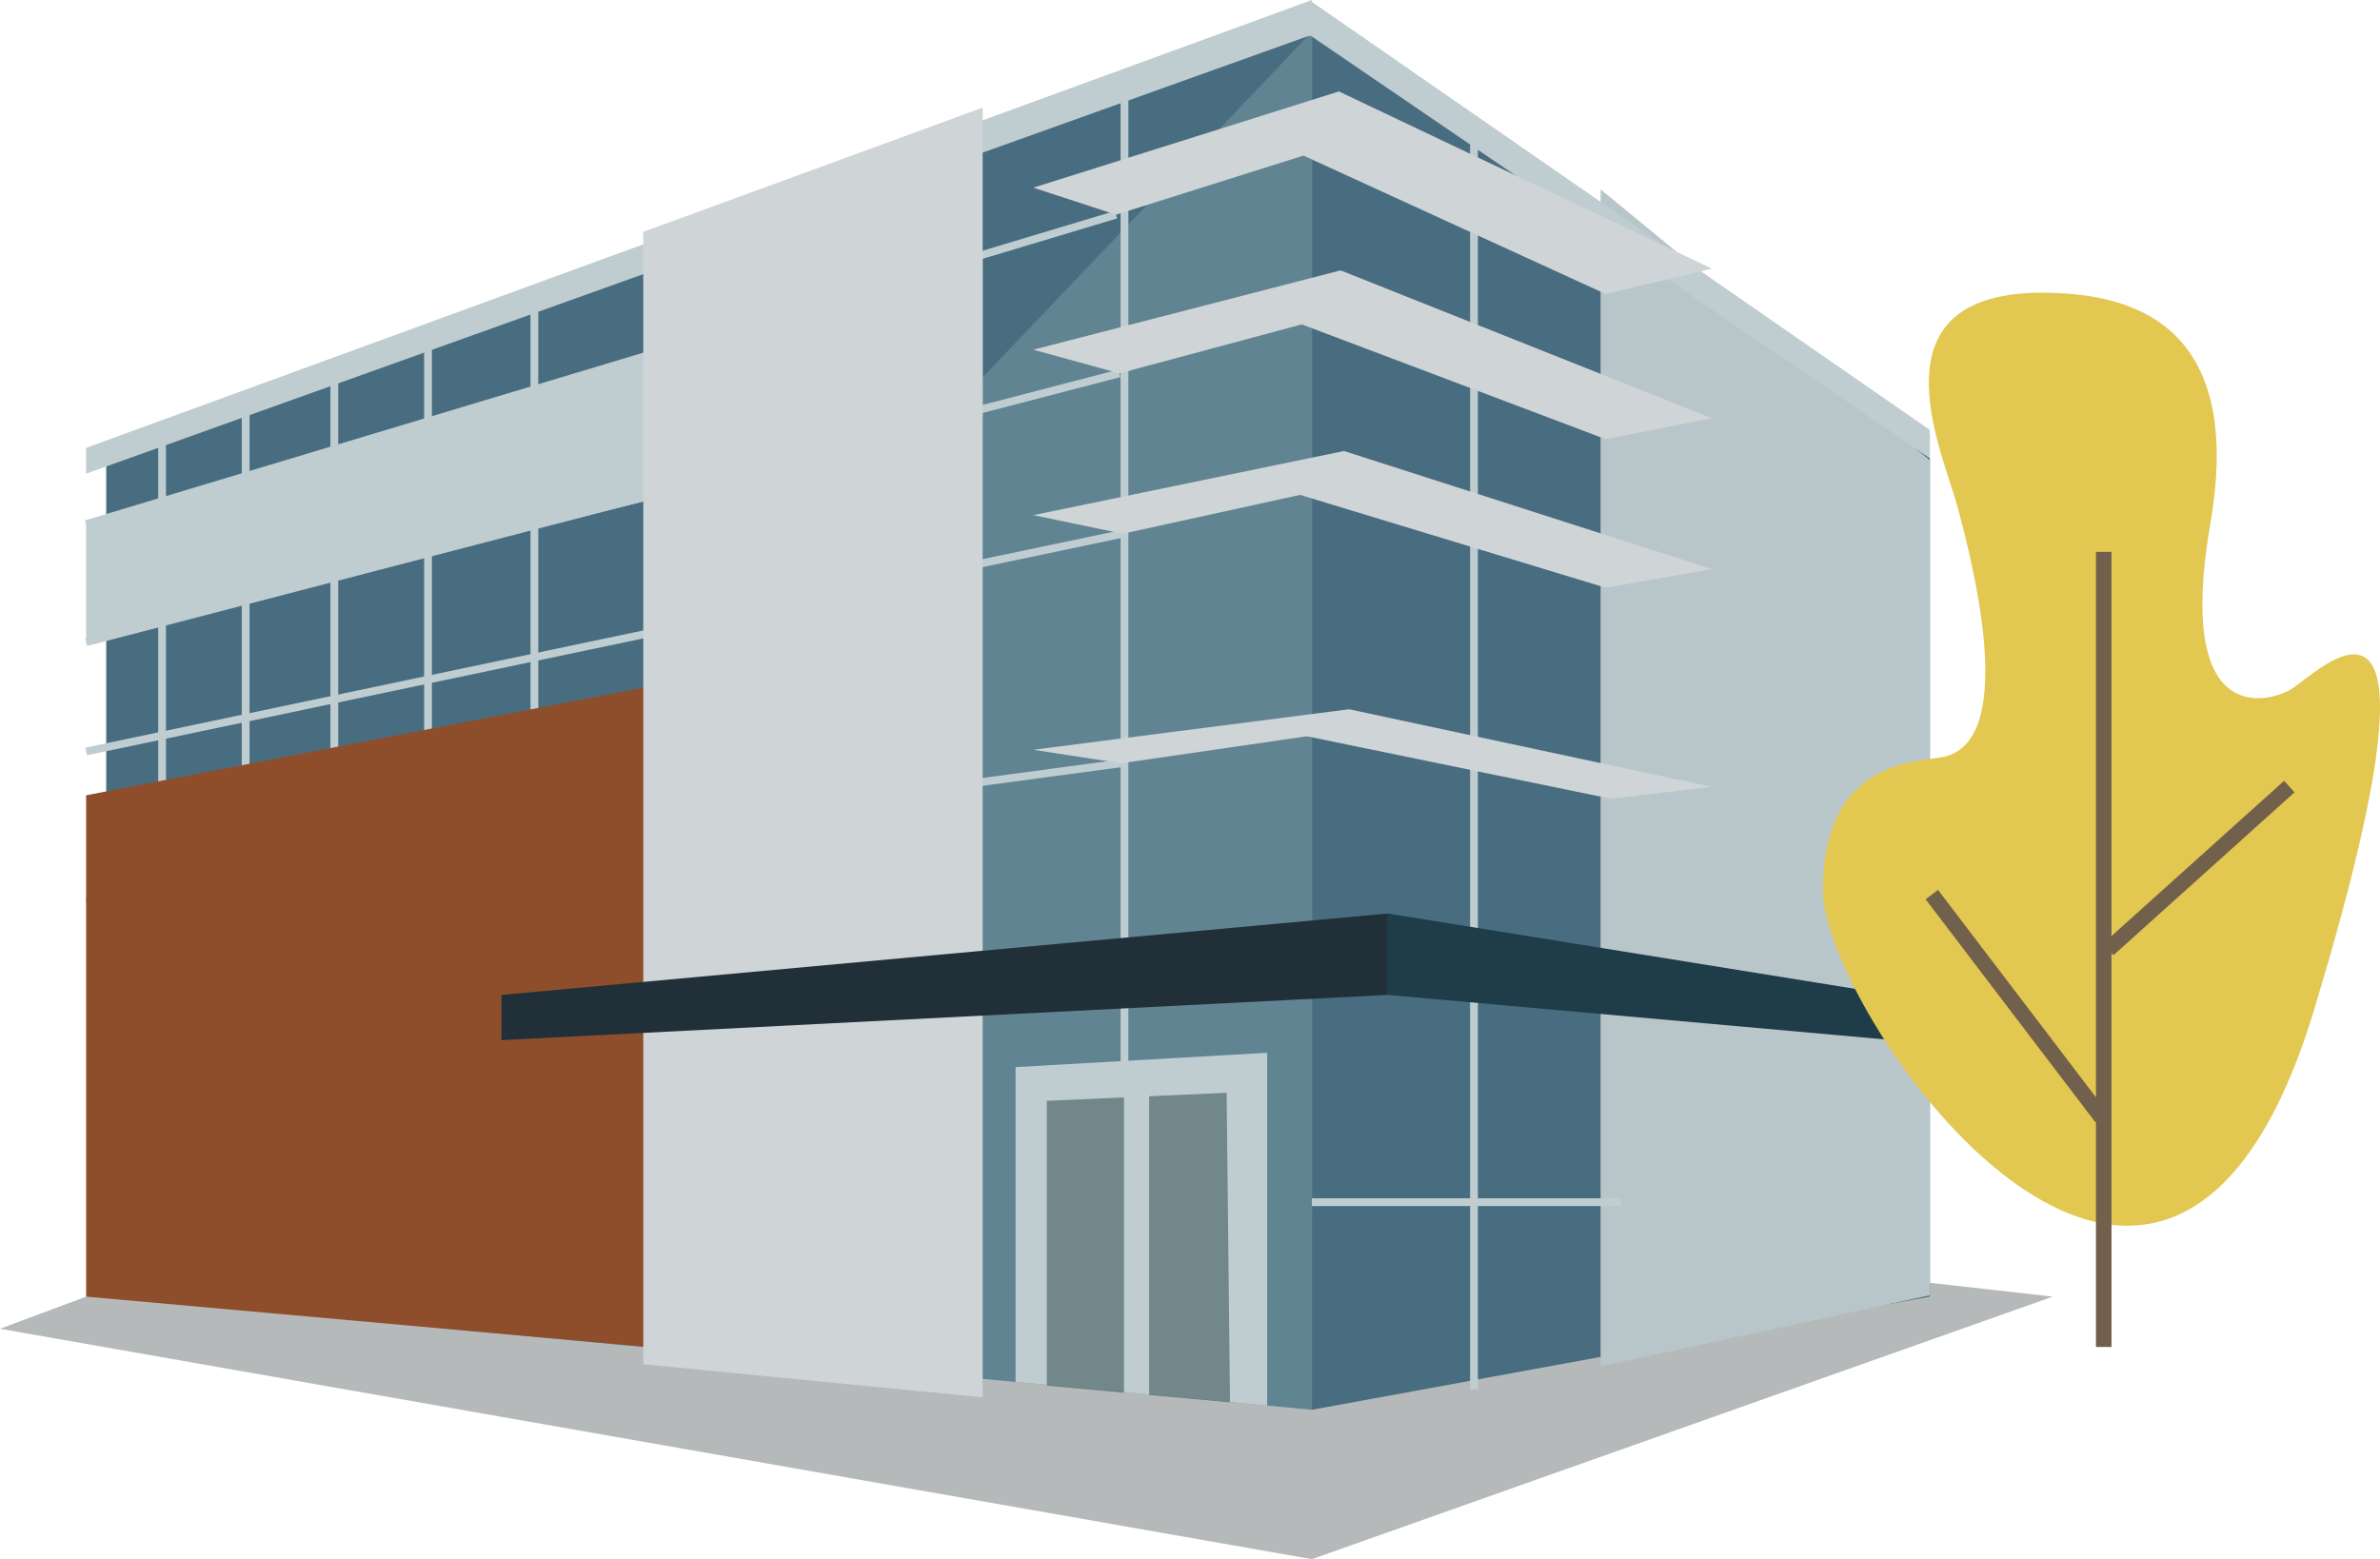 <svg xmlns="http://www.w3.org/2000/svg" width="413.313" height="270.833" viewBox="0 0 413.313 270.833"><defs><style>.cls-1{isolation:isolate;}.cls-2{fill:#b6b9ba;}.cls-3{fill:#618493;}.cls-4{fill:#496d80;}.cls-5{fill:#b9c6c9;}.cls-6{fill:#bfcdd1;}.cls-15,.cls-7{fill:none;stroke-miterlimit:10;}.cls-7{stroke:#bfcdd1;stroke-width:1.35px;}.cls-8{fill:#8e4e2c;}.cls-9{fill:#cfd4d6;}.cls-10{fill:#213038;}.cls-11{fill:#1f3c49;}.cls-12{mix-blend-mode:multiply;}.cls-13{fill:#4f6769;opacity:0.69;}.cls-14{fill:#e2c751;}.cls-15{stroke:#71604b;stroke-width:2.7px;}</style></defs><g class="cls-1"><g id="Building_C" data-name="Building C"><g id="Building"><polygon class="cls-2" points="14.954 225.228 0 230.81 227.826 270.833 356.48 225.228 132.825 200.023 14.954 225.228"/><polygon class="cls-3" points="18.472 79.574 227.826 6.032 227.826 244.884 18.472 225.228 18.472 79.574"/><polygon class="cls-4" points="18.472 225.228 227.355 6.032 18.472 79.574 18.472 225.228"/><polygon class="cls-4" points="335.141 79.574 227.826 6.032 227.826 244.884 335.141 225.228 335.141 79.574"/><polygon class="cls-5" points="277.965 32.892 277.965 237.316 335.141 225.001 335.141 79.931 277.965 32.892"/><polygon class="cls-6" points="14.954 91.041 170.649 43.857 170.649 72.475 14.954 111.179 14.954 91.041"/><line class="cls-7" x1="92.802" y1="52.227" x2="92.802" y2="128.772"/><line class="cls-7" x1="195.279" y1="15.989" x2="195.279" y2="190.424"/><line class="cls-7" x1="255.974" y1="22.527" x2="255.974" y2="241.366"/><line class="cls-7" x1="74.329" y1="60.327" x2="74.329" y2="136.872"/><line class="cls-7" x1="58.056" y1="65.862" x2="58.056" y2="142.406"/><line class="cls-7" x1="42.662" y1="70.7" x2="42.662" y2="147.244"/><line class="cls-7" x1="28.148" y1="75.098" x2="28.148" y2="151.643"/><line class="cls-7" x1="194.986" y1="92.707" x2="14.954" y2="130.531"/><line class="cls-7" x1="194.693" y1="132.584" x2="14.954" y2="156.736"/><line class="cls-7" x1="194.4" y1="64.852" x2="14.954" y2="111.552"/><line class="cls-7" x1="14.954" y1="91.041" x2="193.813" y2="37.29"/><polygon class="cls-6" points="227.826 6.032 14.954 82.274 14.954 77.798 227.826 0 227.826 6.032"/><polygon class="cls-8" points="14.954 138.144 119.631 117.913 119.631 234.616 14.954 225.228 14.954 138.144"/><polygon class="cls-9" points="111.714 40.277 111.714 236.967 170.649 242.716 170.649 18.695 111.714 40.277"/><polygon class="cls-10" points="87.084 172.821 87.084 180.671 241.02 172.821 241.02 158.68 87.084 172.821"/><polygon class="cls-11" points="328.691 172.821 328.691 180.67 241.02 172.821 241.02 158.68 328.691 172.821"/><polygon class="cls-6" points="176.367 185.362 176.367 240.053 220.055 244.155 220.055 182.87 176.367 185.362"/><polygon class="cls-6" points="227.355 6.032 335.141 79.574 335.141 74.674 227.355 0 227.355 6.032"/><line class="cls-7" x1="227.826" y1="208.819" x2="281.484" y2="208.819"/><g class="cls-12"><polygon class="cls-13" points="199.561 242.313 213.603 243.591 213.015 189.817 199.561 190.424 199.561 242.313"/><polygon class="cls-13" points="195.194 190.621 181.792 191.226 181.792 240.695 195.194 241.915 195.194 190.621"/></g><path class="cls-14" d="M356.152,50.861c12.743.349,33.866,4.4,27.708,40.023s9.895,31.069,13.708,29.028c4.516-2.416,30.274-30.347,4.325,55.418s-85.325.879-85.325-20.672,14.566-22.245,20.347-23.072c13.959-2,5.6-34.1,2.964-43.78S324.045,49.981,356.152,50.861Z"/><line class="cls-15" x1="365.333" y1="95.864" x2="365.333" y2="233.972"/><line class="cls-15" x1="335.48" y1="155.391" x2="364.941" y2="194.095"/><line class="cls-15" x1="397.568" y1="136.626" x2="366.121" y2="164.918"/><polygon class="cls-9" points="193.813 37.29 179.446 32.599 232.517 15.885 297.317 46.673 278.845 51.071 226.36 27.027 193.813 37.29"/><polygon class="cls-9" points="179.446 60.747 194.4 64.852 226.067 56.349 278.845 76.287 297.317 72.652 232.81 46.966 179.446 60.747"/><polygon class="cls-9" points="179.446 89.482 194.986 92.707 225.773 85.963 278.845 102.09 297.317 98.864 233.397 78.34 179.446 89.482"/><polygon class="cls-9" points="179.446 130.238 234.276 123.201 297.317 136.689 279.724 138.741 226.946 127.892 194.693 132.584 179.446 130.238"/></g></g></g></svg>
